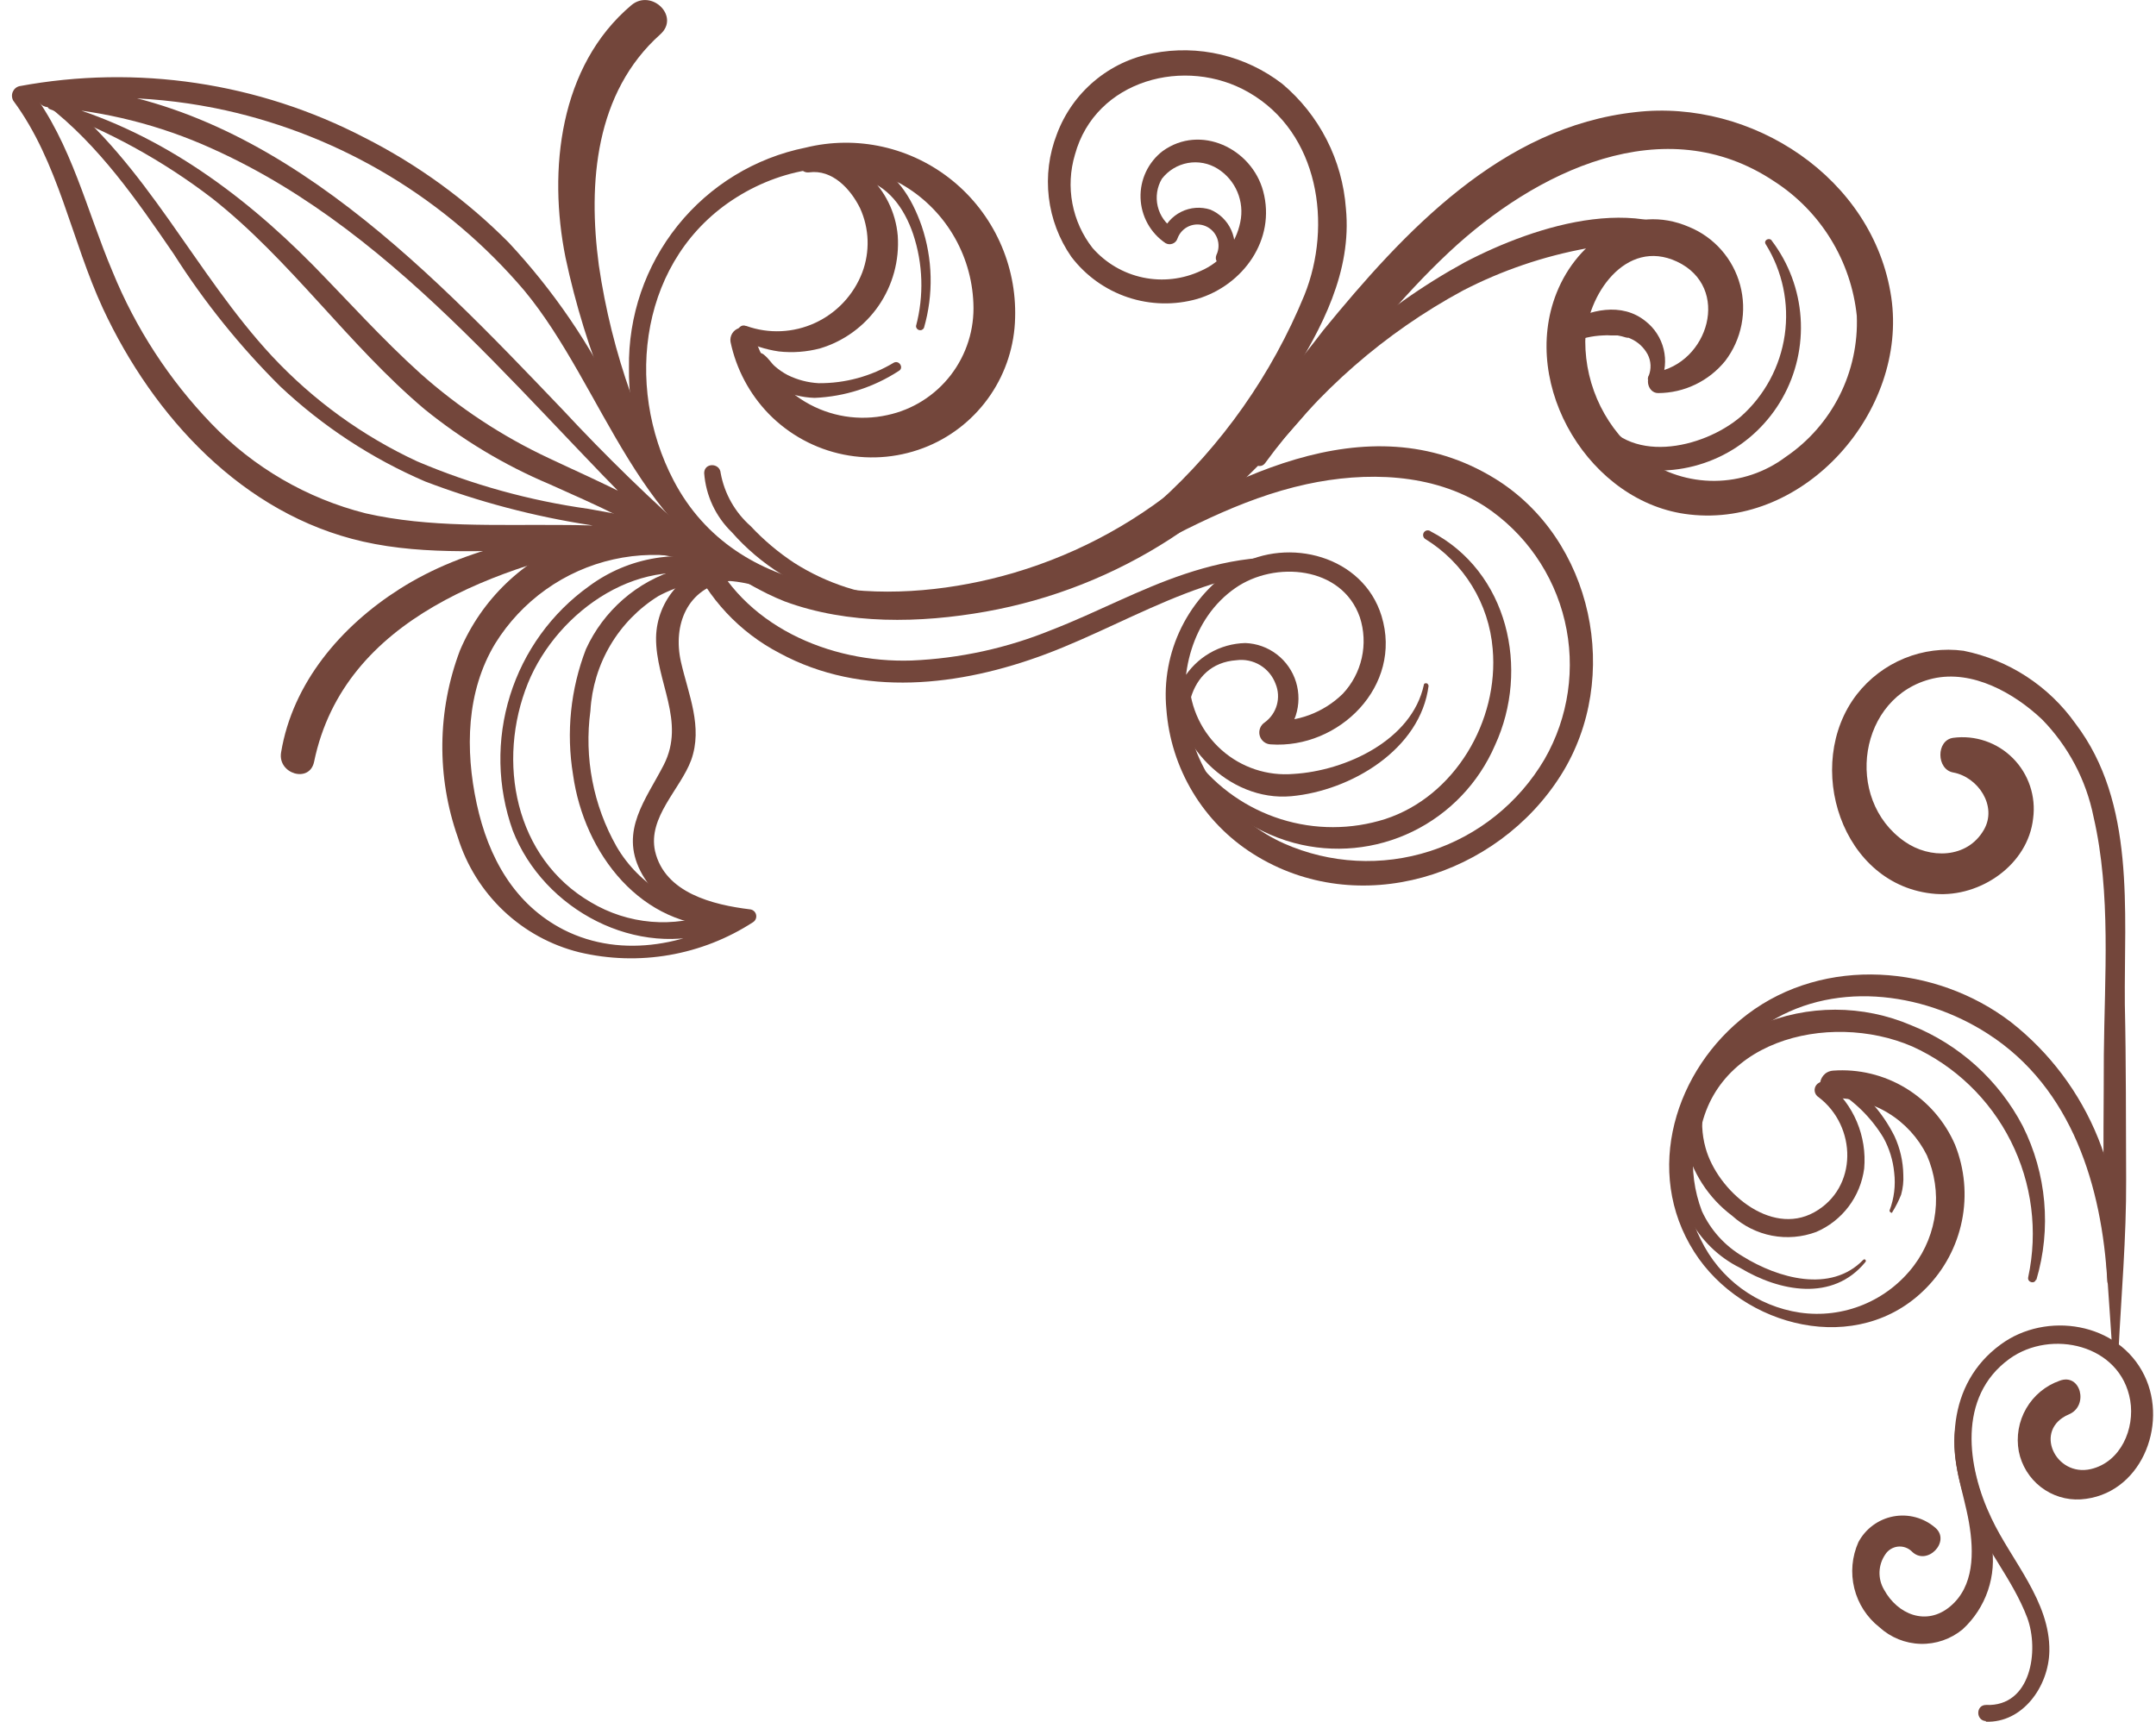 <svg width="149" height="119" viewBox="0 0 149 119" fill="none" xmlns="http://www.w3.org/2000/svg">
<g clip-path="url(#clip0_53_161)">
<path d="M114.364 25.73C118.079 25.136 119.661 19.854 115.896 18.082C112.351 16.422 109.637 20.417 109.557 23.597C109.557 25.159 109.919 26.7 110.614 28.097C111.309 29.494 112.319 30.709 113.562 31.647C114.998 32.693 116.728 33.25 118.501 33.237C120.273 33.224 121.996 32.643 123.416 31.576C124.992 30.505 126.27 29.047 127.129 27.341C127.987 25.635 128.398 23.736 128.322 21.826C128.126 19.95 127.513 18.143 126.528 16.537C125.544 14.931 124.213 13.568 122.635 12.548C115.024 7.446 106.102 11.854 100.144 17.428C93.375 23.758 88.719 32.14 80.888 37.242C77.01 39.752 72.673 41.462 68.131 42.273C63.595 43.078 58.618 43.189 54.232 41.569C51.019 40.292 48.268 38.064 46.345 35.179C44.423 32.294 43.419 28.89 43.468 25.418C43.412 21.848 44.603 18.372 46.833 15.592C49.063 12.813 52.191 10.906 55.674 10.204C57.425 9.772 59.251 9.752 61.01 10.147C62.77 10.541 64.414 11.339 65.816 12.478C67.218 13.617 68.339 15.065 69.091 16.712C69.844 18.358 70.207 20.156 70.154 21.967C70.112 23.87 69.522 25.72 68.456 27.293C67.389 28.866 65.892 30.095 64.146 30.832C62.299 31.61 60.262 31.815 58.299 31.418C56.335 31.022 54.535 30.043 53.131 28.608C51.799 27.236 50.882 25.512 50.487 23.637C50.452 23.428 50.496 23.214 50.609 23.036C50.722 22.857 50.897 22.727 51.1 22.671C51.303 22.615 51.52 22.636 51.708 22.731C51.896 22.826 52.043 22.987 52.119 23.184C52.669 25.108 53.928 26.749 55.64 27.771C57.352 28.794 59.388 29.122 61.332 28.688C63.072 28.316 64.624 27.335 65.712 25.919C66.799 24.504 67.352 22.747 67.27 20.96C67.206 19.27 66.713 17.624 65.836 16.179C64.96 14.735 63.73 13.54 62.263 12.709C58.658 10.797 54.252 11.532 50.908 13.635C44.279 17.781 43.077 26.585 46.562 33.227C50.878 41.458 61.272 41.951 69.263 39.818C73.866 38.589 78.147 36.367 81.809 33.307C85.346 30.136 88.572 26.632 91.442 22.842C97.05 15.989 103.769 8.754 113.042 7.748C121.053 6.822 129.484 12.286 130.706 20.558C131.847 28.387 124.768 36.487 116.757 35.561C109.917 34.806 105.001 26.706 107.574 20.246C109.046 16.543 112.841 13.997 116.737 15.688C117.591 16.039 118.353 16.584 118.964 17.279C119.575 17.974 120.018 18.802 120.259 19.697C120.5 20.593 120.533 21.532 120.354 22.442C120.176 23.352 119.791 24.209 119.23 24.945C118.669 25.637 117.962 26.196 117.16 26.58C116.359 26.965 115.482 27.166 114.594 27.169C113.803 27.169 113.592 25.861 114.404 25.73H114.364Z" fill="#73463B"/>
<path d="M113.943 25.972C114.036 25.736 114.078 25.483 114.066 25.229C114.054 24.976 113.988 24.728 113.873 24.502C113.612 24.014 113.196 23.628 112.691 23.406L112.501 23.325C112.641 23.386 112.391 23.325 112.361 23.325C112.174 23.264 111.983 23.217 111.79 23.184C111.91 23.184 111.61 23.184 111.62 23.184H111.329C111.149 23.169 110.969 23.169 110.789 23.184C110.04 23.212 109.303 23.38 108.616 23.677C108.447 23.74 108.26 23.733 108.097 23.657C107.934 23.582 107.807 23.444 107.744 23.275C107.682 23.105 107.689 22.918 107.764 22.754C107.839 22.59 107.976 22.462 108.145 22.399C109.827 21.393 112.08 20.86 113.733 22.208C114.351 22.692 114.789 23.372 114.974 24.137C115.16 24.903 115.082 25.709 114.754 26.424C114.691 26.532 114.589 26.611 114.469 26.643C114.349 26.675 114.221 26.658 114.113 26.596C114.008 26.531 113.931 26.428 113.9 26.308C113.868 26.188 113.884 26.06 113.943 25.951V25.972Z" fill="#73463B"/>
<path d="M51.579 22.53C53.13 23.084 54.834 23.009 56.331 22.319C57.827 21.629 58.996 20.38 59.589 18.837C59.858 18.123 59.983 17.362 59.958 16.598C59.932 15.835 59.756 15.084 59.439 14.39C58.778 13.051 57.517 11.693 55.914 11.914C55.224 12.005 54.913 10.968 55.614 10.838C58.999 10.214 61.772 13.061 62.043 16.291C62.162 18.009 61.695 19.717 60.72 21.133C59.744 22.548 58.318 23.588 56.675 24.08C55.745 24.326 54.778 24.397 53.822 24.291C52.898 24.157 52.003 23.865 51.178 23.426C50.677 23.194 51.038 22.319 51.549 22.53H51.579Z" fill="#73463B"/>
<path d="M53.251 40.683C44.179 37.564 41.795 26.787 36.228 20.075C30.877 13.783 23.632 9.414 15.59 7.627C11.03 6.621 6.323 6.481 1.711 7.215L2.122 6.209C4.956 9.932 5.977 14.53 7.779 18.777C9.374 22.686 11.695 26.255 14.619 29.292C17.526 32.314 21.216 34.457 25.273 35.481C29.699 36.487 34.285 36.245 38.821 36.286C43.638 36.286 48.595 36.789 52.76 39.435L51.969 40.441C48.775 37.946 44.699 37.05 40.814 36.296C36.907 35.697 33.074 34.685 29.379 33.277C25.686 31.689 22.297 29.465 19.365 26.706C16.585 23.944 14.12 20.88 12.015 17.569C9.452 13.826 6.848 10.053 3.233 7.255C3.171 7.217 3.117 7.166 3.076 7.105C3.034 7.045 3.006 6.976 2.993 6.904C2.979 6.832 2.981 6.758 2.998 6.686C3.015 6.615 3.047 6.548 3.092 6.49C3.136 6.432 3.193 6.383 3.257 6.348C3.321 6.313 3.392 6.293 3.465 6.287C3.538 6.281 3.611 6.291 3.68 6.316C3.748 6.34 3.811 6.379 3.864 6.43C10.153 11.331 13.457 18.877 18.814 24.633C21.658 27.675 25.058 30.138 28.828 31.888C32.61 33.497 36.586 34.6 40.654 35.169C44.93 35.913 49.205 36.839 52.79 39.425C53.461 39.908 52.87 40.985 52.129 40.552C43.958 35.803 33.915 39.435 25.093 37.433C16.782 35.551 10.603 28.809 7.119 21.333C4.926 16.603 4.064 11.21 0.92 6.963C0.867 6.873 0.836 6.771 0.829 6.666C0.821 6.561 0.838 6.456 0.878 6.358C0.918 6.261 0.979 6.174 1.058 6.104C1.136 6.035 1.23 5.984 1.331 5.957C9.461 4.448 17.86 5.701 25.203 9.519C28.879 11.384 32.236 13.826 35.146 16.754C38.234 20.059 40.801 23.819 42.757 27.904C45.27 32.734 48.054 38.026 53.471 39.979C53.922 40.14 53.731 40.864 53.271 40.703L53.251 40.683Z" fill="#73463B"/>
<path d="M3.604 7.034C10.613 8.905 16.531 13.162 21.628 18.324C24.081 20.83 26.435 23.456 29.048 25.811C31.711 28.184 34.703 30.157 37.93 31.667C41.535 33.378 45.32 34.897 48.384 37.523L47.383 38.53C36.889 28.739 28.057 16.281 14.639 10.264C11.062 8.643 7.227 7.676 3.313 7.406C2.312 7.336 2.312 5.826 3.313 5.867C18.174 6.531 29.268 18.264 38.892 28.326C41.88 31.54 45.028 34.599 48.324 37.493C49.025 38.087 48.034 39.033 47.323 38.499C44.499 36.296 41.215 34.927 37.98 33.468C34.863 32.154 31.947 30.402 29.319 28.266C24.041 23.808 20.096 17.992 14.659 13.705C11.246 11.09 7.458 9.01 3.424 7.537C3.365 7.508 3.318 7.459 3.291 7.399C3.265 7.338 3.26 7.271 3.278 7.207C3.295 7.144 3.335 7.089 3.389 7.052C3.443 7.014 3.508 6.997 3.574 7.004L3.604 7.034Z" fill="#73463B"/>
<path d="M52.249 40.452C50.808 39.511 49.194 38.868 47.502 38.561C45.811 38.254 44.075 38.289 42.397 38.664C40.719 39.039 39.132 39.746 37.729 40.744C36.326 41.742 35.135 43.011 34.225 44.477C32.222 47.787 32.142 51.822 32.943 55.545C33.745 59.269 35.557 62.519 38.952 64.26C43.057 66.343 47.853 65.266 51.579 62.871L51.819 63.746C48.945 63.746 45.681 63.012 44.259 60.205C42.837 57.397 44.639 55.264 45.871 52.869C47.413 49.85 45.31 47.123 45.34 44.064C45.364 42.77 45.864 41.531 46.741 40.584C47.619 39.637 48.814 39.048 50.097 38.932C50.047 39.345 49.986 39.757 49.936 40.17C44.459 38.037 38.541 42.182 36.488 47.214C34.305 52.617 35.567 59.289 40.824 62.358C42.097 63.12 43.525 63.582 45.002 63.708C46.478 63.833 47.964 63.619 49.346 63.082C50.097 62.781 50.457 64.038 49.686 64.32C44.038 66.333 37.57 62.891 35.437 57.407C34.363 54.398 34.298 51.119 35.25 48.069C36.203 45.019 38.122 42.365 40.714 40.512C42.069 39.508 43.642 38.844 45.304 38.575C46.965 38.305 48.667 38.438 50.267 38.962C50.788 39.154 50.938 40.069 50.267 40.18C47.493 40.643 46.482 43.199 47.062 45.755C47.573 47.999 48.594 50.243 47.763 52.547C47.012 54.559 44.759 56.481 45.27 58.826C45.941 61.724 49.276 62.539 51.819 62.851C51.919 62.858 52.015 62.897 52.092 62.961C52.17 63.026 52.225 63.113 52.25 63.211C52.276 63.308 52.27 63.412 52.234 63.506C52.198 63.6 52.133 63.681 52.049 63.736C50.289 64.879 48.317 65.652 46.253 66.01C44.188 66.368 42.072 66.303 40.033 65.819C38.073 65.332 36.272 64.346 34.802 62.955C33.332 61.564 32.243 59.816 31.642 57.88C30.165 53.696 30.215 49.121 31.782 44.97C32.526 43.21 33.62 41.622 34.998 40.303C36.376 38.984 38.007 37.963 39.793 37.302C41.964 36.58 44.282 36.419 46.532 36.832C48.782 37.245 50.893 38.22 52.67 39.667C53.111 40.019 52.67 40.794 52.209 40.452H52.249Z" fill="#73463B"/>
<path d="M50.187 64.028C44.329 64.159 40.363 58.997 39.602 53.543C39.123 50.624 39.43 47.629 40.494 44.869C41.096 43.551 41.973 42.377 43.064 41.427C44.155 40.476 45.436 39.771 46.82 39.359C48.204 38.946 49.66 38.836 51.091 39.035C52.521 39.233 53.893 39.737 55.113 40.512C55.744 40.935 55.173 41.951 54.502 41.518C53.163 40.667 51.623 40.189 50.038 40.134C48.455 40.079 46.885 40.449 45.49 41.206C44.134 42.051 42.999 43.212 42.184 44.59C41.368 45.969 40.895 47.524 40.804 49.126C40.365 52.366 40.998 55.661 42.606 58.504C43.386 59.845 44.495 60.962 45.828 61.748C47.16 62.534 48.672 62.962 50.217 62.992C50.325 63.023 50.421 63.089 50.489 63.18C50.557 63.271 50.594 63.381 50.594 63.495C50.594 63.609 50.557 63.719 50.489 63.81C50.421 63.901 50.325 63.967 50.217 63.998L50.187 64.028Z" fill="#73463B"/>
<path d="M46.602 36.095C43.014 30.504 40.466 24.306 39.082 17.801C37.87 11.763 38.651 4.569 43.628 0.362C45.02 -0.805 47.022 1.137 45.631 2.375C41.135 6.4 40.624 12.619 41.385 18.334C42.276 24.421 44.359 30.269 47.513 35.541C47.874 36.135 46.952 36.678 46.582 36.085L46.602 36.095Z" fill="#73463B"/>
<path d="M43.267 37.342C34.526 39.133 23.781 42.635 21.708 52.648C21.398 54.157 19.185 53.493 19.425 52.014C20.216 47.194 23.581 43.279 27.596 40.723C32.252 37.755 37.73 36.849 43.117 36.255C43.728 36.195 43.868 37.262 43.267 37.342Z" fill="#73463B"/>
<path d="M62.413 42.213C59.427 42.142 56.515 41.266 53.982 39.677C52.713 38.886 51.566 37.913 50.577 36.789C49.462 35.709 48.782 34.255 48.665 32.703C48.665 31.959 49.756 31.979 49.806 32.703C50.067 34.124 50.798 35.414 51.879 36.366C52.777 37.328 53.786 38.179 54.883 38.902C57.137 40.338 59.719 41.169 62.383 41.317C62.49 41.333 62.587 41.387 62.658 41.469C62.728 41.552 62.767 41.656 62.767 41.765C62.767 41.873 62.728 41.978 62.658 42.06C62.587 42.142 62.49 42.197 62.383 42.213H62.413Z" fill="#73463B"/>
<path d="M76.703 38.177C84.333 33.287 94.436 27.622 103.309 33.076C110.108 37.262 112.1 46.841 107.895 53.543C103.479 60.587 93.876 63.605 86.616 59.027C84.905 57.949 83.469 56.483 82.426 54.745C81.382 53.008 80.759 51.048 80.608 49.025C80.422 47.074 80.784 45.111 81.653 43.357C82.522 41.603 83.864 40.129 85.525 39.103C89.069 37.091 94.206 38.429 95.478 42.575C96.96 47.415 92.534 51.782 87.818 51.45C87.643 51.443 87.475 51.38 87.338 51.271C87.201 51.161 87.103 51.011 87.057 50.842C87.011 50.672 87.021 50.492 87.084 50.328C87.147 50.165 87.26 50.025 87.407 49.93C87.81 49.636 88.104 49.215 88.24 48.733C88.376 48.251 88.347 47.737 88.158 47.274C87.958 46.731 87.581 46.273 87.088 45.975C86.594 45.677 86.015 45.557 85.444 45.634C82.01 45.875 81.439 49.941 82.661 52.496C82.688 52.562 82.701 52.633 82.701 52.705C82.701 52.776 82.687 52.847 82.659 52.913C82.632 52.978 82.592 53.038 82.541 53.089C82.491 53.139 82.431 53.179 82.365 53.206C82.299 53.233 82.229 53.247 82.158 53.246C82.087 53.246 82.017 53.232 81.951 53.204C81.885 53.177 81.826 53.136 81.776 53.086C81.726 53.035 81.686 52.975 81.659 52.909C81.232 51.973 81.02 50.953 81.037 49.924C81.054 48.895 81.301 47.883 81.759 46.962C82.207 46.211 82.836 45.586 83.589 45.146C84.342 44.706 85.194 44.465 86.065 44.446C86.854 44.474 87.614 44.748 88.241 45.229C88.868 45.71 89.331 46.375 89.565 47.132C89.799 47.889 89.794 48.701 89.549 49.455C89.304 50.208 88.832 50.867 88.198 51.339C88.058 50.836 87.928 50.333 87.788 49.82C88.705 49.877 89.624 49.741 90.487 49.42C91.349 49.1 92.135 48.602 92.794 47.958C93.449 47.264 93.904 46.404 94.112 45.47C94.32 44.537 94.273 43.564 93.976 42.655C92.734 39.113 88.088 38.751 85.374 40.643C82.37 42.726 81.369 46.741 82.14 50.162C82.53 51.939 83.328 53.599 84.47 55.011C85.613 56.422 87.067 57.546 88.719 58.292C91.911 59.709 95.509 59.899 98.831 58.827C102.153 57.755 104.969 55.495 106.743 52.476C108.406 49.584 108.905 46.163 108.138 42.913C107.371 39.663 105.396 36.831 102.618 34.998C98.993 32.683 94.376 32.583 90.291 33.468C85.665 34.474 81.439 36.819 77.273 39.063C77.216 39.097 77.151 39.12 77.085 39.129C77.018 39.139 76.951 39.135 76.885 39.118C76.82 39.101 76.759 39.072 76.706 39.031C76.652 38.991 76.607 38.94 76.572 38.882C76.538 38.824 76.516 38.759 76.506 38.692C76.497 38.626 76.501 38.557 76.517 38.492C76.534 38.427 76.564 38.365 76.604 38.311C76.644 38.257 76.695 38.212 76.753 38.177H76.703Z" fill="#73463B"/>
<path d="M92.133 39.687C84.964 38.288 78.655 42.826 72.247 45.221C66.359 47.425 59.59 48.24 53.872 45.141C51.109 43.703 48.919 41.36 47.663 38.499C47.313 37.664 48.525 36.93 48.895 37.785C51.278 43.249 57.326 45.835 62.984 45.654C66.32 45.515 69.606 44.797 72.697 43.531C75.791 42.333 78.705 40.733 81.87 39.677C85.214 38.56 88.829 38.016 92.254 39.133C92.328 39.155 92.391 39.205 92.428 39.273C92.466 39.341 92.475 39.421 92.454 39.495C92.433 39.57 92.383 39.633 92.315 39.671C92.248 39.709 92.168 39.718 92.093 39.697L92.133 39.687Z" fill="#73463B"/>
<path d="M63.304 22.54C63.861 20.443 63.791 18.228 63.104 16.171C62.513 14.43 61.352 12.729 59.449 12.357C58.708 12.216 59.019 11.069 59.76 11.22C61.852 11.652 63.034 13.725 63.695 15.617C64.466 17.893 64.522 20.352 63.855 22.661C63.826 22.722 63.776 22.771 63.714 22.799C63.652 22.828 63.583 22.833 63.517 22.815C63.452 22.797 63.395 22.757 63.356 22.701C63.317 22.645 63.299 22.578 63.304 22.51V22.54Z" fill="#73463B"/>
<path d="M62.113 25.639C60.374 26.772 58.365 27.415 56.295 27.501C55.429 27.472 54.58 27.259 53.802 26.877C52.963 26.52 52.286 25.864 51.899 25.036C51.729 24.492 52.41 24.201 52.79 24.512C53.171 24.824 53.271 25.066 53.541 25.307C53.813 25.547 54.112 25.753 54.432 25.921C55.101 26.253 55.83 26.445 56.575 26.485C58.405 26.501 60.203 26.01 61.772 25.066C62.153 24.875 62.483 25.438 62.113 25.639Z" fill="#73463B"/>
<path d="M98.873 36.728C104.23 39.506 105.742 46.258 103.319 51.51C102.191 54.12 100.169 56.237 97.621 57.476C95.072 58.715 92.166 58.994 89.43 58.262C86.389 57.44 83.788 55.458 82.18 52.738C82.01 52.456 82.43 52.235 82.611 52.486C84.115 54.44 86.179 55.882 88.524 56.62C90.87 57.358 93.384 57.355 95.728 56.612C100.545 55.042 103.599 49.82 103.158 44.849C103.031 43.306 102.544 41.816 101.736 40.498C100.929 39.18 99.825 38.071 98.512 37.262C98.475 37.24 98.443 37.212 98.417 37.179C98.391 37.145 98.372 37.106 98.361 37.065C98.35 37.024 98.347 36.981 98.352 36.939C98.357 36.897 98.371 36.856 98.392 36.819C98.413 36.782 98.441 36.749 98.475 36.723C98.508 36.697 98.546 36.678 98.587 36.667C98.67 36.644 98.758 36.656 98.832 36.698L98.873 36.728Z" fill="#73463B"/>
<path d="M98.732 47.375C98.182 51.812 93.335 54.66 89.24 55.032C84.914 55.425 80.998 51.38 81.078 47.113C81.078 46.966 81.136 46.825 81.24 46.722C81.343 46.618 81.483 46.559 81.629 46.559C81.775 46.559 81.915 46.618 82.019 46.722C82.122 46.825 82.18 46.966 82.18 47.113C82.219 48.014 82.438 48.897 82.825 49.711C83.212 50.524 83.759 51.251 84.432 51.846C85.105 52.442 85.892 52.895 86.744 53.178C87.596 53.461 88.496 53.568 89.39 53.493C92.984 53.281 97.581 51.168 98.402 47.334C98.402 47.173 98.712 47.203 98.692 47.334L98.732 47.375Z" fill="#73463B"/>
<path d="M86.506 31.325C90.337 25.848 95.374 21.333 101.226 18.133C106.072 15.587 114.173 12.91 118.579 17.69C119.2 18.364 118.209 19.37 117.578 18.696C115.525 16.593 112.391 16.684 109.697 17.157C106.702 17.7 103.803 18.686 101.096 20.085C95.71 22.996 91.037 27.076 87.417 32.029C87.016 32.542 86.125 31.858 86.506 31.325Z" fill="#73463B"/>
<path d="M122.444 16.634C123.615 18.175 124.309 20.029 124.44 21.965C124.571 23.9 124.132 25.831 123.179 27.518C122.226 29.205 120.801 30.573 119.08 31.452C117.36 32.331 115.42 32.682 113.502 32.462C112.523 32.354 111.59 31.983 110.803 31.388C110.015 30.794 109.402 29.996 109.026 29.081C108.736 28.276 110.028 27.743 110.418 28.497C112.421 32.21 117.668 31.033 120.301 28.799C121.949 27.34 123.026 25.339 123.342 23.155C123.657 20.971 123.19 18.745 122.024 16.875C121.864 16.603 122.264 16.392 122.444 16.623V16.634Z" fill="#73463B"/>
<path d="M80.057 34.736C84.452 30.776 87.902 25.872 90.151 20.387C92.093 15.547 91.152 9.177 86.306 6.39C81.94 3.864 75.701 5.504 74.289 10.687C73.961 11.783 73.9 12.942 74.113 14.067C74.326 15.192 74.805 16.248 75.511 17.147C76.424 18.186 77.646 18.9 78.996 19.183C80.346 19.466 81.751 19.302 83.001 18.716C83.69 18.419 84.297 17.957 84.77 17.372C85.243 16.787 85.567 16.095 85.715 15.356C85.864 14.653 85.794 13.922 85.514 13.261C85.235 12.6 84.759 12.042 84.153 11.663C83.538 11.279 82.804 11.137 82.092 11.265C81.38 11.394 80.741 11.783 80.297 12.357C79.959 12.93 79.856 13.612 80.009 14.26C80.162 14.908 80.56 15.47 81.119 15.829L80.287 16.161C80.522 15.497 81.004 14.952 81.633 14.64C82.261 14.328 82.985 14.274 83.652 14.49C84.295 14.763 84.811 15.271 85.096 15.912C85.38 16.553 85.412 17.278 85.184 17.942C84.944 18.646 83.802 18.334 84.062 17.63C84.15 17.451 84.2 17.256 84.21 17.057C84.22 16.858 84.189 16.66 84.121 16.473C84.052 16.286 83.946 16.115 83.809 15.971C83.673 15.827 83.508 15.712 83.326 15.633C83.144 15.555 82.948 15.514 82.75 15.514C82.552 15.514 82.356 15.555 82.173 15.633C81.991 15.712 81.827 15.827 81.69 15.971C81.554 16.115 81.448 16.286 81.379 16.473C81.354 16.555 81.311 16.631 81.253 16.695C81.195 16.759 81.123 16.808 81.043 16.84C80.963 16.872 80.877 16.886 80.791 16.88C80.706 16.873 80.622 16.848 80.548 16.805C80.034 16.458 79.609 15.994 79.309 15.45C79.009 14.906 78.842 14.298 78.823 13.677C78.803 13.055 78.931 12.438 79.196 11.876C79.462 11.314 79.856 10.823 80.347 10.445C82.961 8.553 86.506 10.264 87.297 13.212C88.198 16.563 85.905 19.713 82.751 20.659C81.176 21.108 79.503 21.071 77.949 20.552C76.396 20.034 75.033 19.057 74.039 17.75C73.192 16.53 72.658 15.118 72.483 13.64C72.308 12.162 72.499 10.664 73.038 9.278C73.57 7.849 74.461 6.583 75.625 5.603C76.788 4.622 78.184 3.961 79.677 3.683C81.231 3.378 82.832 3.408 84.374 3.773C85.916 4.137 87.363 4.827 88.619 5.796C89.888 6.863 90.931 8.175 91.686 9.655C92.442 11.134 92.893 12.751 93.015 14.41C93.435 18.777 91.352 22.691 89.109 26.263C86.866 29.836 84.223 33.237 80.598 35.32C80.217 35.531 79.777 35.008 80.127 34.696L80.057 34.736Z" fill="#73463B"/>
<path d="M146.397 93.582C146.597 89.557 146.957 85.532 146.937 81.507C146.917 77.482 146.937 73.457 146.847 69.432C146.787 62.952 147.608 55.495 143.433 50.011C141.585 47.408 138.821 45.609 135.702 44.98C134.317 44.792 132.907 44.972 131.612 45.502C130.318 46.031 129.183 46.892 128.322 47.998C124.577 52.849 127.261 61.271 133.75 61.784C136.864 62.026 140.158 59.772 140.509 56.562C140.609 55.808 140.535 55.041 140.293 54.321C140.051 53.601 139.647 52.946 139.112 52.408C138.578 51.87 137.927 51.462 137.211 51.218C136.494 50.973 135.731 50.898 134.981 50.997C133.79 51.168 133.82 53.181 134.981 53.392C136.704 53.704 138.055 55.717 137.104 57.357C135.943 59.369 133.349 59.369 131.637 58.172C127.391 55.233 128.432 48.109 133.569 46.902C136.313 46.268 139.207 47.908 141.13 49.729C142.939 51.58 144.174 53.918 144.684 56.461C145.906 61.754 145.445 67.53 145.395 72.903C145.395 76.254 145.335 79.605 145.395 82.966C145.445 86.498 145.786 90.01 145.986 93.522C145.986 93.578 146.008 93.631 146.048 93.671C146.087 93.711 146.141 93.733 146.196 93.733C146.252 93.733 146.306 93.711 146.345 93.671C146.385 93.631 146.407 93.578 146.407 93.522L146.397 93.582Z" fill="#73463B"/>
<path d="M146.227 88.692C146.703 85.307 146.282 81.856 145.008 78.686C143.733 75.517 141.649 72.741 138.967 70.639C133.78 66.675 126.109 66.061 120.762 70.106C115.755 73.91 113.552 80.974 117.087 86.528C120.422 91.771 128.412 93.823 133.109 89.034C134.37 87.759 135.232 86.141 135.588 84.379C135.944 82.618 135.778 80.79 135.112 79.122C134.408 77.495 133.219 76.128 131.708 75.211C130.198 74.293 128.441 73.87 126.68 74C125.489 74.101 125.448 75.942 126.68 75.902C128.023 75.876 129.347 76.233 130.495 76.933C131.644 77.634 132.571 78.647 133.169 79.857C133.704 81.09 133.904 82.445 133.747 83.781C133.591 85.118 133.083 86.389 132.278 87.464C131.373 88.667 130.163 89.604 128.775 90.177C127.388 90.75 125.872 90.939 124.387 90.724C122.926 90.508 121.539 89.937 120.347 89.061C119.155 88.184 118.194 87.028 117.548 85.693C114.904 80.511 117.257 74.091 121.874 70.921C126.49 67.751 132.778 68.476 137.395 71.464C143.212 75.208 145.265 82.04 145.636 88.571C145.636 88.893 146.166 89.004 146.227 88.651V88.692Z" fill="#73463B"/>
<path d="M125.679 75.832C128.332 77.844 128.422 82.101 125.378 83.791C122.334 85.482 118.679 82.282 117.868 79.333C117.609 78.398 117.564 77.416 117.737 76.46C117.911 75.505 118.298 74.602 118.87 73.819C119.26 73.296 118.389 72.622 117.978 73.125C117.3 73.925 116.811 74.87 116.549 75.888C116.287 76.906 116.259 77.971 116.466 79.001C116.914 81.014 118.065 82.799 119.711 84.033C120.485 84.734 121.436 85.209 122.459 85.406C123.483 85.603 124.541 85.514 125.518 85.15C126.403 84.771 127.174 84.167 127.755 83.398C128.336 82.629 128.708 81.72 128.833 80.762C128.93 79.661 128.756 78.553 128.327 77.535C127.897 76.517 127.225 75.621 126.37 74.926C126.312 74.871 126.243 74.829 126.167 74.802C126.092 74.775 126.012 74.765 125.932 74.772C125.853 74.778 125.775 74.801 125.705 74.84C125.635 74.878 125.574 74.931 125.525 74.994C125.476 75.058 125.442 75.131 125.423 75.209C125.404 75.287 125.402 75.368 125.417 75.447C125.431 75.526 125.462 75.601 125.507 75.667C125.552 75.734 125.611 75.79 125.679 75.832Z" fill="#73463B"/>
<path d="M130.776 83.781C131.015 83.398 131.219 82.994 131.386 82.573C131.512 82.125 131.562 81.66 131.537 81.195C131.521 80.273 131.313 79.364 130.926 78.528C130.089 76.856 128.82 75.442 127.251 74.433C126.74 74.081 126.249 74.936 126.76 75.278C128.155 76.097 129.325 77.252 130.165 78.639C130.573 79.382 130.825 80.2 130.906 81.044C131.013 81.933 130.903 82.834 130.585 83.67C130.575 83.781 130.776 83.892 130.776 83.781Z" fill="#73463B"/>
<path d="M128.773 87.072C126.52 89.416 122.845 88.329 120.462 86.85C119.215 86.123 118.222 85.026 117.618 83.711C117.089 82.327 116.894 80.838 117.047 79.364C117.047 78.8 116.246 78.82 116.186 79.364C115.967 81.003 116.163 82.671 116.757 84.214C117.539 85.696 118.765 86.893 120.261 87.635C122.975 89.265 126.66 90 128.923 87.222C129.003 87.122 128.873 86.981 128.783 87.072H128.773Z" fill="#73463B"/>
<path d="M140.729 88.47C141.78 84.931 141.443 81.122 139.788 77.824C138.132 74.659 135.404 72.193 132.097 70.871C130.431 70.156 128.637 69.788 126.825 69.788C125.013 69.788 123.22 70.156 121.553 70.871C119.913 71.554 118.524 72.732 117.579 74.243C116.633 75.753 116.178 77.522 116.276 79.303C116.294 79.436 116.359 79.558 116.459 79.645C116.56 79.734 116.689 79.782 116.822 79.782C116.955 79.782 117.084 79.734 117.184 79.645C117.284 79.558 117.35 79.436 117.368 79.303C117.858 71.907 126.38 69.834 132.158 72.33C135.107 73.666 137.512 75.978 138.97 78.881C140.427 81.784 140.851 85.101 140.168 88.279C140.088 88.631 140.619 88.782 140.709 88.43L140.729 88.47Z" fill="#73463B"/>
<path d="M137.234 119C139.788 119.101 141.59 116.555 141.63 114.12C141.69 110.678 138.997 107.861 137.625 104.933C135.933 101.401 135.262 96.54 138.867 93.924C141.74 91.841 146.557 92.918 147.218 96.792C147.548 98.754 146.567 101.058 144.494 101.541C142.051 102.105 140.489 98.814 142.982 97.758C144.374 97.174 143.803 94.88 142.341 95.433C141.368 95.774 140.549 96.454 140.031 97.349C139.513 98.244 139.331 99.296 139.517 100.314C139.712 101.293 140.251 102.168 141.037 102.778C141.823 103.388 142.802 103.693 143.793 103.634C147.909 103.363 149.881 98.533 148.199 95.071C146.407 91.378 141.41 90.614 138.266 92.928C134.531 95.655 134.451 100.445 136.093 104.389C137.174 106.995 139.097 109.169 140.098 111.805C140.939 114.059 140.379 117.974 137.254 117.843C136.533 117.843 136.543 118.93 137.254 118.96L137.234 119Z" fill="#73463B"/>
<path d="M135.121 98.784C134.821 100.938 135.712 103.141 136.073 105.224C136.433 107.307 136.433 109.642 134.781 111.03C133.129 112.419 131.136 111.584 130.205 109.873C129.987 109.503 129.878 109.079 129.892 108.649C129.907 108.219 130.043 107.803 130.285 107.448C130.379 107.299 130.504 107.173 130.653 107.078C130.801 106.984 130.968 106.923 131.142 106.901C131.316 106.879 131.493 106.896 131.66 106.951C131.827 107.005 131.98 107.096 132.107 107.217C133.159 108.303 134.861 106.532 133.74 105.587C133.346 105.248 132.881 105.003 132.38 104.869C131.88 104.735 131.355 104.715 130.846 104.812C130.337 104.908 129.856 105.119 129.438 105.427C129.02 105.735 128.677 106.133 128.432 106.593C127.986 107.595 127.887 108.718 128.15 109.783C128.413 110.848 129.024 111.794 129.884 112.469C130.665 113.184 131.675 113.592 132.73 113.62C133.786 113.648 134.816 113.293 135.632 112.62C136.431 111.887 137.034 110.964 137.384 109.935C137.734 108.906 137.82 107.805 137.635 106.734C137.467 105.433 137.182 104.149 136.784 102.9C136.383 101.541 136.183 100.082 135.682 98.754C135.592 98.533 135.182 98.452 135.142 98.754L135.121 98.784Z" fill="#73463B"/>
</g>
<defs>
<clipPath id="clip0_53_161">
<rect width="148" height="119" fill="white" transform="matrix(-1 0 0 -1 148.8 119)"/>
</clipPath>
</defs>
</svg>
